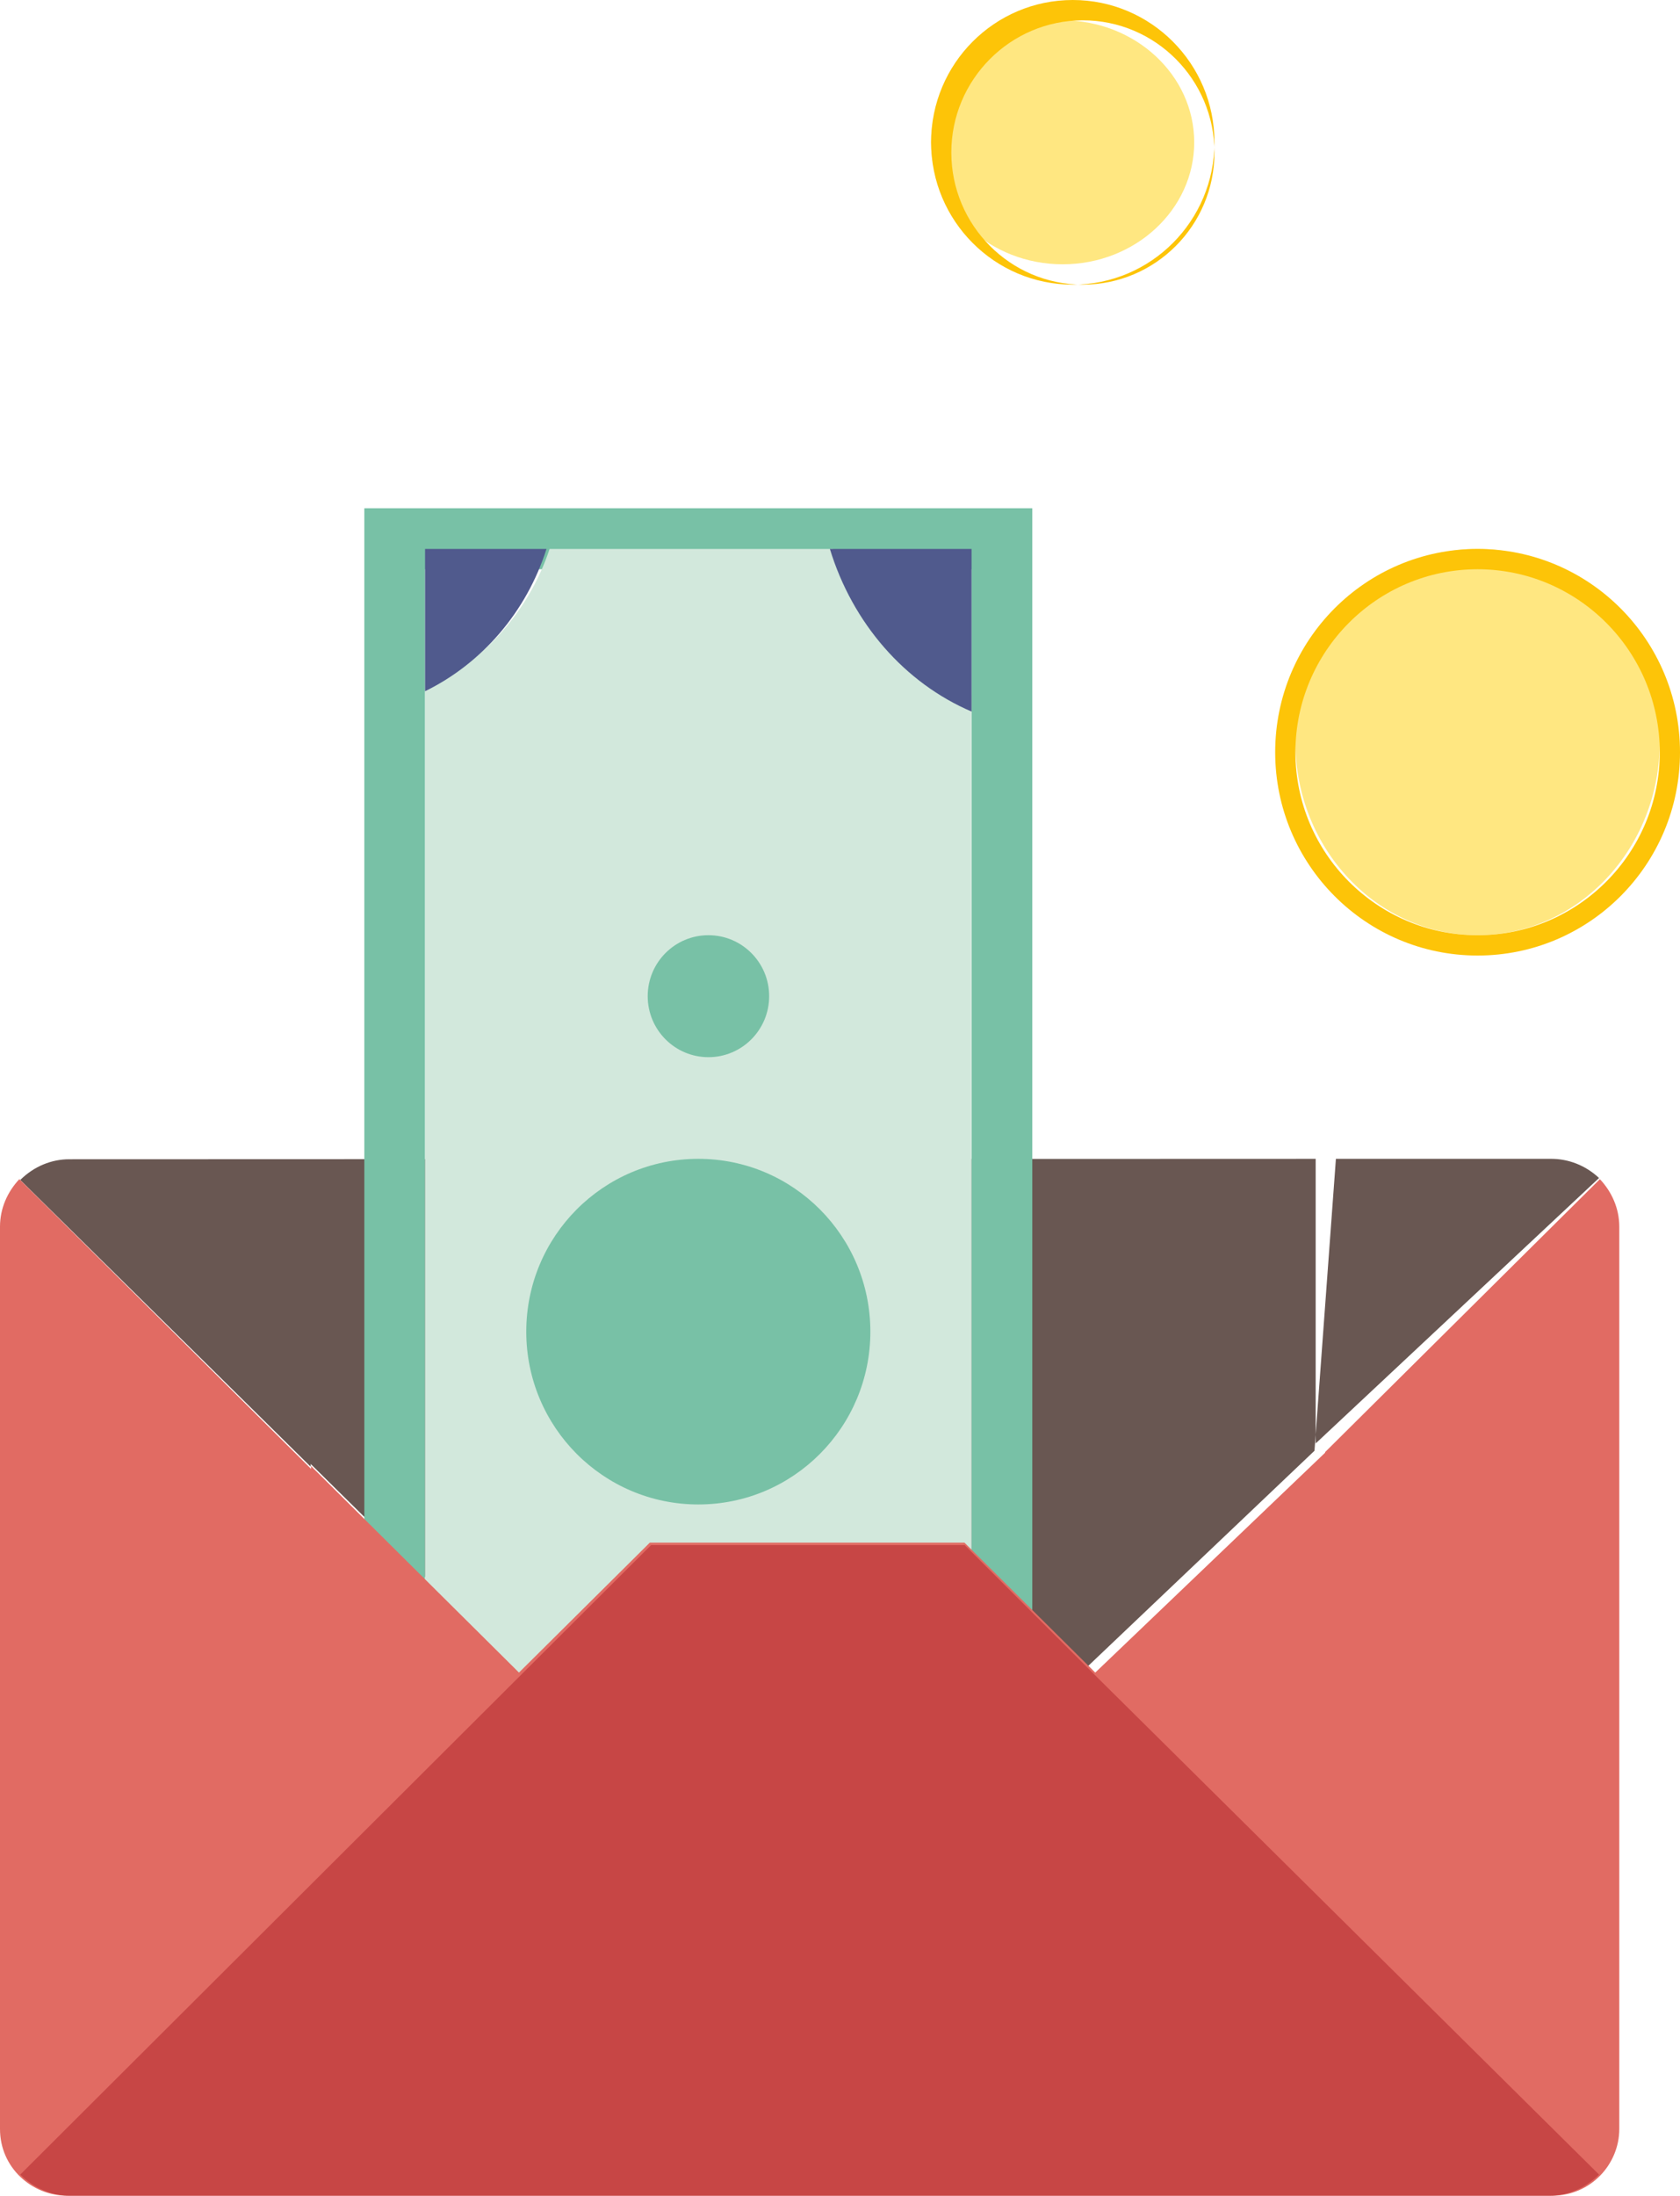 <?xml version="1.0" encoding="UTF-8"?>
<svg width="209px" height="273px" viewBox="0 0 209 273" version="1.1" xmlns="http://www.w3.org/2000/svg" xmlns:xlink="http://www.w3.org/1999/xlink">
    <title>money 2</title>
    <g id="Page-1" stroke="none" stroke-width="1" fill="none" fill-rule="evenodd">
        <g id="money-2">
            <path d="M119.114,191.383 L135.224,207.278 L163.527,180.38 L166.193,144.083 L8.614,144.135 C6.437,144.135 4.259,144.991 2.518,146.709 L38.653,182.364 L38.653,182.022 L64.255,207.278 L80.366,191.383 L119.114,191.383 Z M163.675,144.083 L163.675,179.472 L198.928,146.466 C197.229,144.876 195.105,144.083 192.981,144.083 L163.675,144.083 L163.675,144.083 Z" id="Fill-65" fill="#695752"></path>
            <path d="M128.422,235.824 L128.422,63.194 L45.325,63.194 L45.325,262.889 L128.422,262.889 L128.422,235.824 Z M68.411,255.306 L52.88,255.306 L52.88,70.778 L120.867,70.778 L120.867,255.306 L68.411,255.306 L68.411,255.306 Z" id="Fill-66" fill="#78C1A6"></path>
            <path d="M120.867,236.961 L120.867,86.489 C112.747,83.293 106.379,76.609 103.607,68.25 L68.373,68.25 C65.806,75.992 60.152,82.293 52.88,85.719 L52.88,237.732 C60.19,241.177 65.858,247.516 68.411,255.306 L103.569,255.306 C106.322,246.899 112.709,240.172 120.867,236.961" id="Fill-67" fill="#D2E8DC"></path>
            <path d="M103.241,255.306 L120.867,255.306 L120.867,237.611 C112.554,240.708 106.046,247.197 103.241,255.306" id="Fill-68" fill="#505A8D"></path>
            <path d="M52.88,237.611 L52.88,255.306 L67.988,255.306 C65.505,247.463 59.991,241.08 52.88,237.611" id="Fill-69" fill="#505A8D"></path>
            <path d="M120.867,88.472 L120.867,68.25 L103.241,68.25 C106.072,77.518 112.575,84.929 120.867,88.472" id="Fill-70" fill="#505A8D"></path>
            <path d="M67.988,68.25 L52.88,68.25 L52.88,85.944 C59.972,82.474 65.485,76.092 67.988,68.25" id="Fill-71" fill="#505A8D"></path>
            <path d="M86.876,187.056 C75.052,187.056 65.47,177.437 65.47,165.572 C65.47,153.702 75.052,144.083 86.876,144.083 C98.695,144.083 108.277,153.702 108.277,165.572 C108.277,177.437 98.695,187.056 86.876,187.056" id="Fill-72" fill="#78C1A6"></path>
            <path d="M88.133,214.861 C83.958,214.861 80.578,212.034 80.578,208.542 C80.578,205.054 83.958,202.222 88.133,202.222 C92.302,202.222 95.687,205.054 95.687,208.542 C95.687,212.034 92.302,214.861 88.133,214.861" id="Fill-73" fill="#78C1A6"></path>
            <path d="M88.133,131.444 C83.958,131.444 80.578,128.047 80.578,123.861 C80.578,119.67 83.958,116.278 88.133,116.278 C92.302,116.278 95.687,119.67 95.687,123.861 C95.687,128.047 92.302,131.444 88.133,131.444" id="Fill-74" fill="#78C1A6"></path>
            <path d="M8.353,273 L193.088,273 C197.923,273 201.446,269.071 201.446,264.705 L201.446,152.518 C201.446,150.231 200.502,148.171 199.035,146.611 L164.856,180.538 L164.847,180.623 L136.256,207.958 L119.986,191.805 L80.837,191.805 L64.562,207.958 L38.703,182.288 L38.703,182.635 L2.406,146.611 C0.939,148.171 0,150.231 0,152.518 L0,264.705 C0,269.509 3.954,273 8.353,273 Z M162.562,183.115 L164.788,180.885 L162.562,183.115 L162.562,183.115 Z" id="Fill-75" fill="#E16B63"></path>
            <path d="M198.928,270.375 C197.175,272.123 194.982,273 192.79,273 L8.656,273 C6.464,273 4.276,272.123 2.518,270.375 L80.995,192.111 L120.011,192.111 L136.233,208.29 L198.928,270.375" id="Fill-76" fill="#C74645"></path>
            <path d="M183.819,116.278 C171.323,116.278 161.157,105.506 161.157,92.264 C161.157,79.022 171.323,68.25 183.819,68.25 C196.316,68.25 206.482,79.022 206.482,92.264 C206.482,105.506 196.316,116.278 183.819,116.278" id="Fill-77" fill="#FFE781"></path>
            <path d="M183.819,70.778 C196.318,70.778 206.482,80.985 206.482,93.525 C206.482,106.071 196.318,116.278 183.819,116.278 C171.321,116.278 161.157,106.071 161.157,93.525 C161.157,80.985 171.321,70.778 183.819,70.778 M183.819,68.25 C169.914,68.25 158.639,79.569 158.639,93.528 C158.639,107.487 169.914,118.806 183.819,118.806 C197.729,118.806 209,107.487 209,93.528 C209,79.569 197.729,68.25 183.819,68.25" id="Fill-78" fill="#FDC408"></path>
            <path d="M132.199,32.861 C123.171,32.861 115.831,26.06 115.831,17.694 C115.831,9.334 123.171,2.528 132.199,2.528 C141.221,2.528 148.566,9.334 148.566,17.694 C148.566,26.06 141.221,32.861 132.199,32.861" id="Fill-79" fill="#FFE781"></path>
            <path d="M134.717,2.528 C143.744,2.528 151.084,9.902 151.084,18.958 C151.084,28.02 143.744,35.389 134.717,35.389 C125.69,35.389 118.349,28.02 118.349,18.958 C118.349,9.902 125.69,2.528 134.717,2.528 M133.458,0 C123.725,0 115.831,7.921 115.831,17.692 C115.831,27.463 123.725,35.389 133.458,35.389 C143.19,35.389 151.084,27.463 151.084,17.692 C151.084,7.921 143.19,0 133.458,0" id="Fill-80" fill="#FDC408"></path>
        </g>
    </g>
</svg>